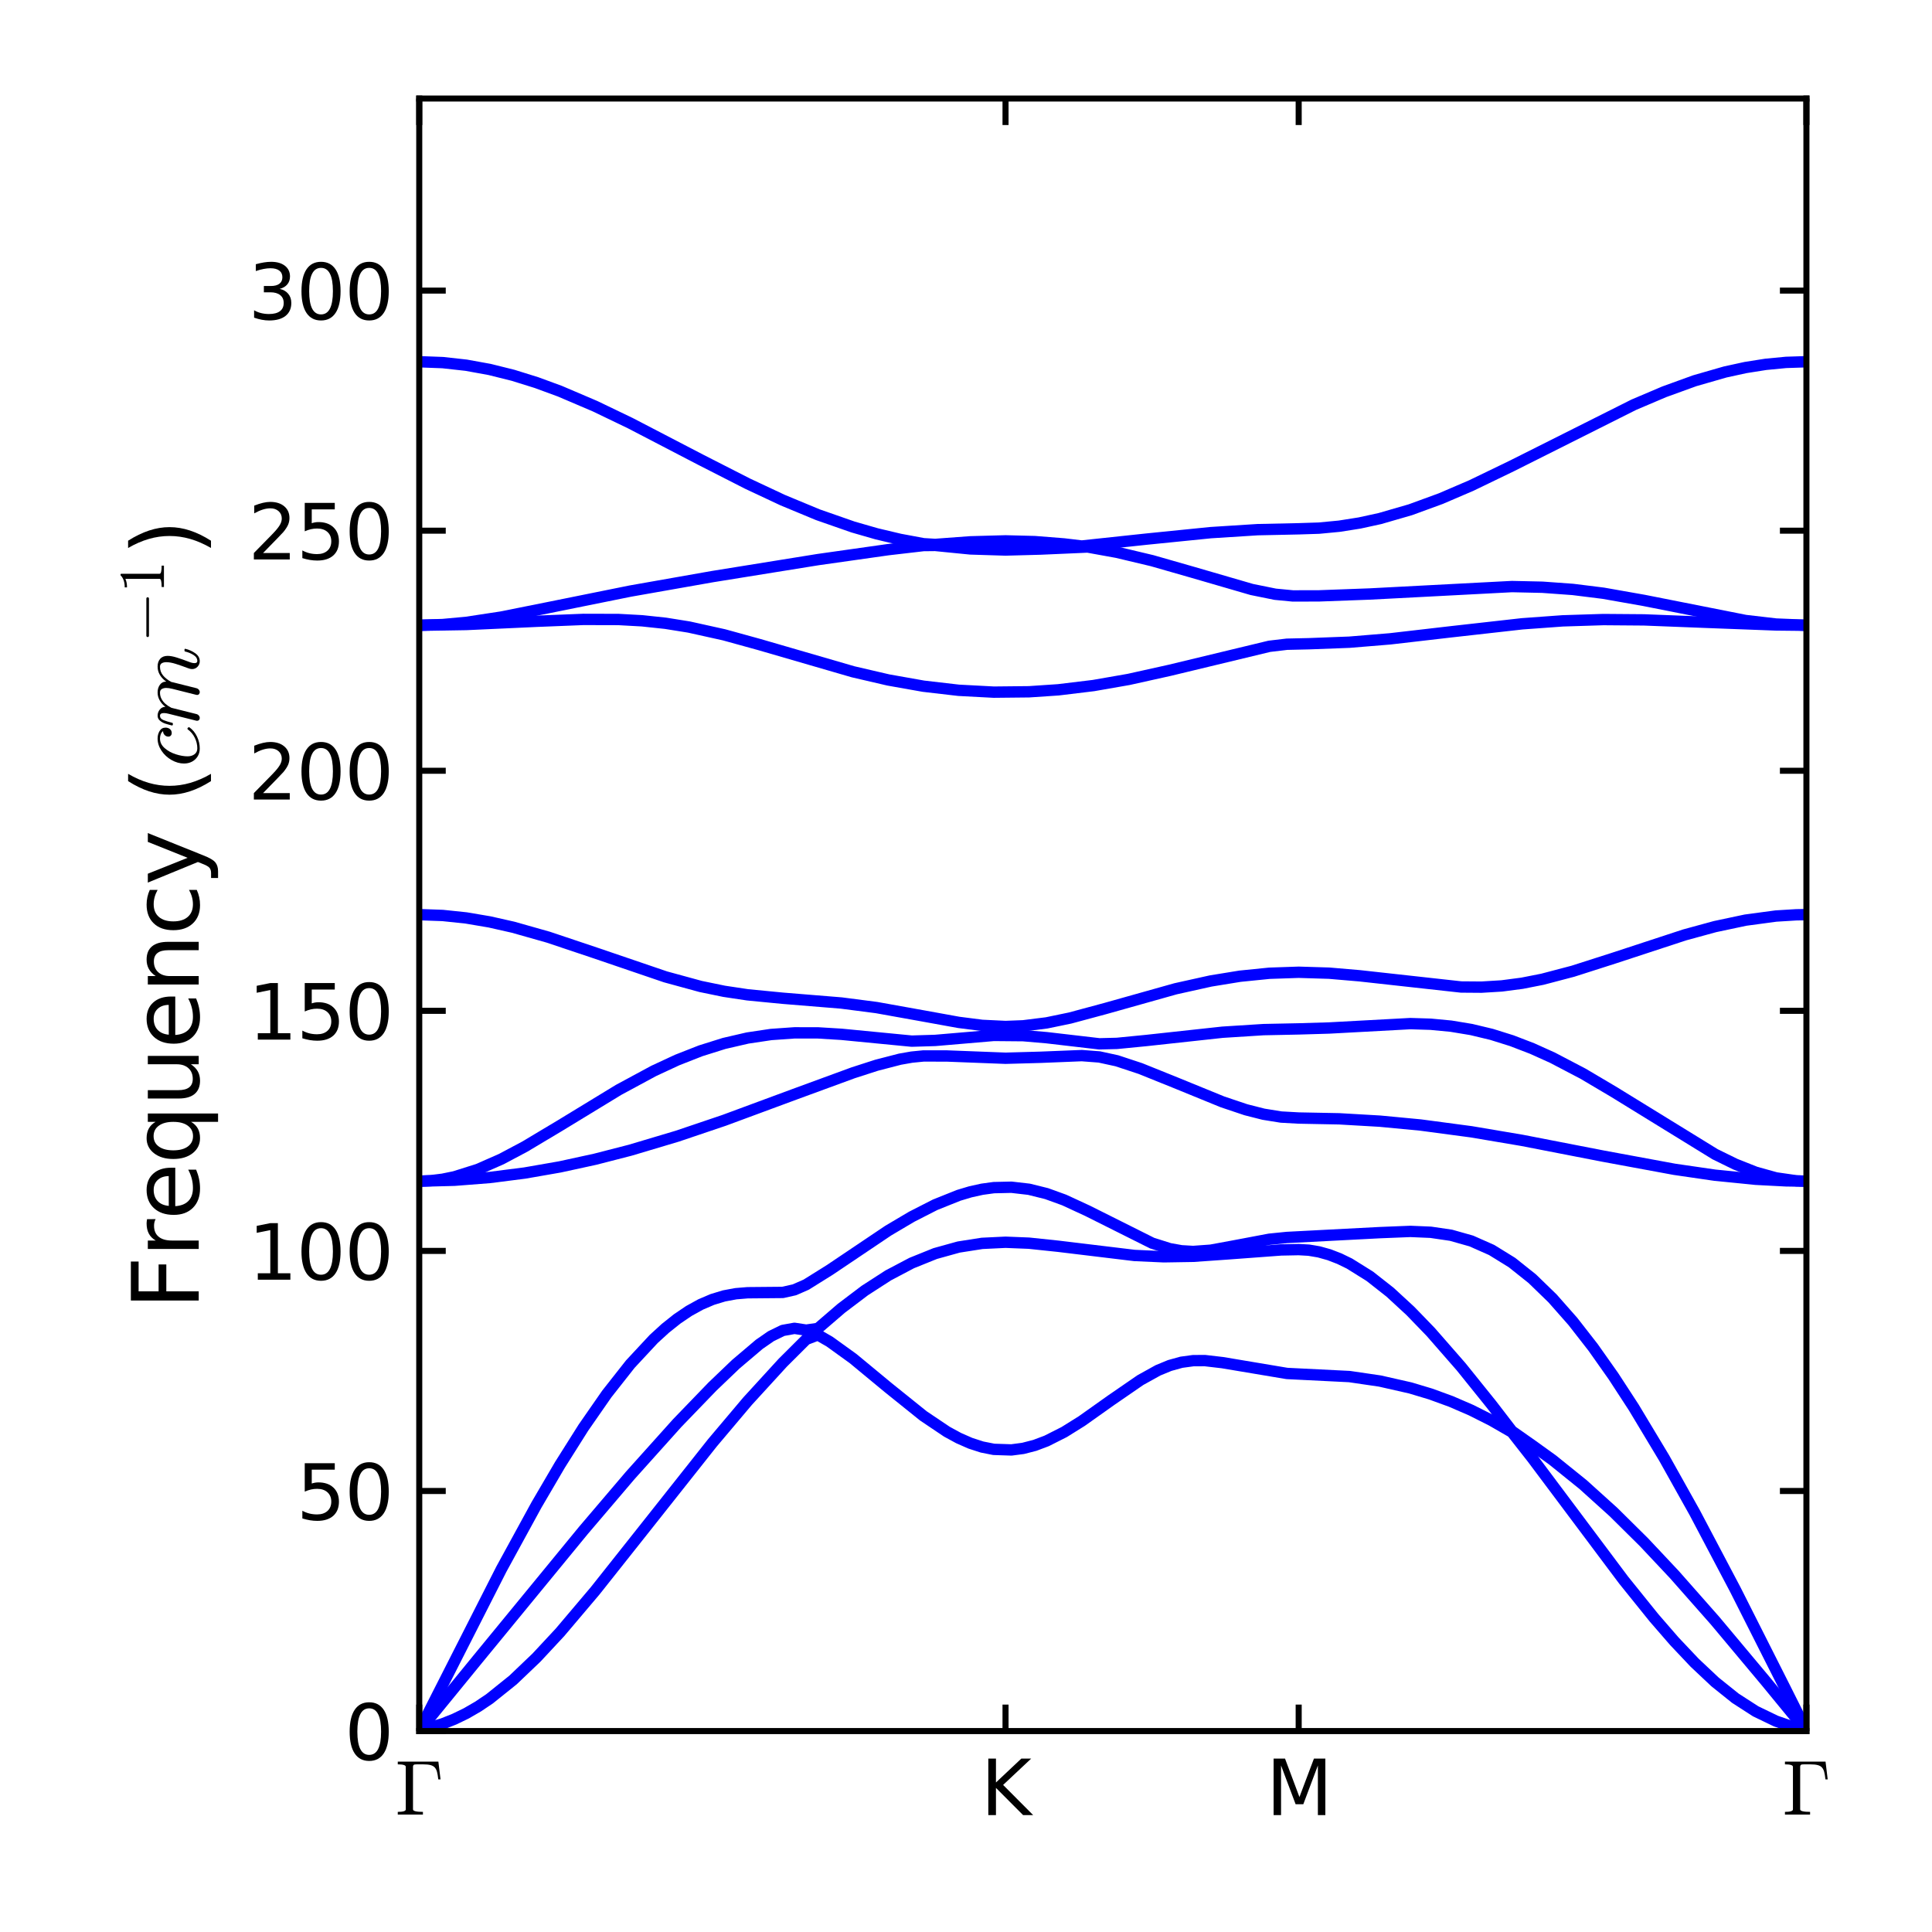 <?xml version="1.0" encoding="utf-8" standalone="no"?>
<!DOCTYPE svg PUBLIC "-//W3C//DTD SVG 1.1//EN"
  "http://www.w3.org/Graphics/SVG/1.1/DTD/svg11.dtd">
<svg xmlns:xlink="http://www.w3.org/1999/xlink" width="255.118pt" height="255.118pt" viewBox="0 0 255.118 255.118" xmlns="http://www.w3.org/2000/svg" version="1.1">
 <defs>
  <style type="text/css">*{stroke-linejoin: round; stroke-linecap: butt}</style>
 </defs>
 <g id="figure_1">
  <g id="patch_1">
   <path d="M 0 255.118 
L 255.118 255.118 
L 255.118 0 
L 0 0 
z
" style="fill: #ffffff"/>
  </g>
  <g id="axes_1">
   <g id="patch_2">
    <path d="M 55.361 228.586 
L 238.535 228.586 
L 238.535 13.011 
L 55.361 13.011 
z
" style="fill: #ffffff"/>
   </g>
   <g id="matplotlib.axis_1">
    <g id="xtick_1">
     <g id="line2d_1">
      <defs>
       <path id="me51f465d5c" d="M 0 0 
L 0 -3.5 
" style="stroke: #000000; stroke-width: 0.8"/>
      </defs>
      <g>
       <use xlink:href="#me51f465d5c" x="55.361" y="228.586" style="stroke: #000000; stroke-width: 0.8"/>
      </g>
     </g>
     <g id="line2d_2">
      <defs>
       <path id="m464c0c1848" d="M 0 0 
L 0 3.5 
" style="stroke: #000000; stroke-width: 0.8"/>
      </defs>
      <g>
       <use xlink:href="#m464c0c1848" x="55.361" y="13.011" style="stroke: #000000; stroke-width: 0.8"/>
      </g>
     </g>
     <g id="text_1">
      <!-- $\Gamma$ -->
      <g transform="translate(52.211 239.684)scale(0.1 -0.1)">
       <defs>
        <path id="Cmr10-a1" d="M 197 0 
L 197 225 
Q 856 225 856 428 
L 856 3944 
Q 856 4147 197 4147 
L 197 4372 
L 3547 4372 
L 3725 2906 
L 3541 2906 
Q 3494 3313 3433 3534 
Q 3372 3756 3247 3892 
Q 3122 4028 2897 4087 
Q 2672 4147 2272 4147 
L 1778 4147 
Q 1663 4147 1598 4137 
Q 1534 4128 1493 4083 
Q 1453 4038 1453 3944 
L 1453 428 
Q 1453 225 2272 225 
L 2272 0 
L 197 0 
z
" transform="scale(0.016)"/>
       </defs>
       <use xlink:href="#Cmr10-a1" transform="translate(0 0.688)"/>
      </g>
     </g>
    </g>
    <g id="xtick_2">
     <g id="line2d_3">
      <g>
       <use xlink:href="#me51f465d5c" x="132.779" y="228.586" style="stroke: #000000; stroke-width: 0.8"/>
      </g>
     </g>
     <g id="line2d_4">
      <g>
       <use xlink:href="#m464c0c1848" x="132.779" y="13.011" style="stroke: #000000; stroke-width: 0.8"/>
      </g>
     </g>
     <g id="text_2">
      <!-- K -->
      <g transform="translate(129.501 239.684)scale(0.1 -0.1)">
       <defs>
        <path id="DejaVuSans-4b" d="M 628 4666 
L 1259 4666 
L 1259 2694 
L 3353 4666 
L 4166 4666 
L 1850 2491 
L 4331 0 
L 3500 0 
L 1259 2247 
L 1259 0 
L 628 0 
L 628 4666 
z
" transform="scale(0.016)"/>
       </defs>
       <use xlink:href="#DejaVuSans-4b"/>
      </g>
     </g>
    </g>
    <g id="xtick_3">
     <g id="line2d_5">
      <g>
       <use xlink:href="#me51f465d5c" x="171.489" y="228.586" style="stroke: #000000; stroke-width: 0.8"/>
      </g>
     </g>
     <g id="line2d_6">
      <g>
       <use xlink:href="#m464c0c1848" x="171.489" y="13.011" style="stroke: #000000; stroke-width: 0.8"/>
      </g>
     </g>
     <g id="text_3">
      <!-- M -->
      <g transform="translate(167.175 239.684)scale(0.1 -0.1)">
       <defs>
        <path id="DejaVuSans-4d" d="M 628 4666 
L 1569 4666 
L 2759 1491 
L 3956 4666 
L 4897 4666 
L 4897 0 
L 4281 0 
L 4281 4097 
L 3078 897 
L 2444 897 
L 1241 4097 
L 1241 0 
L 628 0 
L 628 4666 
z
" transform="scale(0.016)"/>
       </defs>
       <use xlink:href="#DejaVuSans-4d"/>
      </g>
     </g>
    </g>
    <g id="xtick_4">
     <g id="line2d_7">
      <g>
       <use xlink:href="#me51f465d5c" x="238.535" y="228.586" style="stroke: #000000; stroke-width: 0.8"/>
      </g>
     </g>
     <g id="line2d_8">
      <g>
       <use xlink:href="#m464c0c1848" x="238.535" y="13.011" style="stroke: #000000; stroke-width: 0.8"/>
      </g>
     </g>
     <g id="text_4">
      <!-- $\Gamma$ -->
      <g transform="translate(235.385 239.684)scale(0.1 -0.1)">
       <use xlink:href="#Cmr10-a1" transform="translate(0 0.688)"/>
      </g>
     </g>
    </g>
   </g>
   <g id="matplotlib.axis_2">
    <g id="ytick_1">
     <g id="line2d_9">
      <defs>
       <path id="md88871eb5b" d="M 0 0 
L 3.5 0 
" style="stroke: #000000; stroke-width: 0.8"/>
      </defs>
      <g>
       <use xlink:href="#md88871eb5b" x="55.361" y="228.586" style="stroke: #000000; stroke-width: 0.8"/>
      </g>
     </g>
     <g id="line2d_10">
      <defs>
       <path id="m9202510c80" d="M 0 0 
L -3.5 0 
" style="stroke: #000000; stroke-width: 0.8"/>
      </defs>
      <g>
       <use xlink:href="#m9202510c80" x="238.535" y="228.586" style="stroke: #000000; stroke-width: 0.8"/>
      </g>
     </g>
     <g id="text_5">
      <!-- 0 -->
      <g transform="translate(45.498 232.385)scale(0.1 -0.1)">
       <defs>
        <path id="DejaVuSans-30" d="M 2034 4250 
Q 1547 4250 1301 3770 
Q 1056 3291 1056 2328 
Q 1056 1369 1301 889 
Q 1547 409 2034 409 
Q 2525 409 2770 889 
Q 3016 1369 3016 2328 
Q 3016 3291 2770 3770 
Q 2525 4250 2034 4250 
z
M 2034 4750 
Q 2819 4750 3233 4129 
Q 3647 3509 3647 2328 
Q 3647 1150 3233 529 
Q 2819 -91 2034 -91 
Q 1250 -91 836 529 
Q 422 1150 422 2328 
Q 422 3509 836 4129 
Q 1250 4750 2034 4750 
z
" transform="scale(0.016)"/>
       </defs>
       <use xlink:href="#DejaVuSans-30"/>
      </g>
     </g>
    </g>
    <g id="ytick_2">
     <g id="line2d_11">
      <g>
       <use xlink:href="#md88871eb5b" x="55.361" y="196.884" style="stroke: #000000; stroke-width: 0.8"/>
      </g>
     </g>
     <g id="line2d_12">
      <g>
       <use xlink:href="#m9202510c80" x="238.535" y="196.884" style="stroke: #000000; stroke-width: 0.8"/>
      </g>
     </g>
     <g id="text_6">
      <!-- 50 -->
      <g transform="translate(39.136 200.683)scale(0.1 -0.1)">
       <defs>
        <path id="DejaVuSans-35" d="M 691 4666 
L 3169 4666 
L 3169 4134 
L 1269 4134 
L 1269 2991 
Q 1406 3038 1543 3061 
Q 1681 3084 1819 3084 
Q 2600 3084 3056 2656 
Q 3513 2228 3513 1497 
Q 3513 744 3044 326 
Q 2575 -91 1722 -91 
Q 1428 -91 1123 -41 
Q 819 9 494 109 
L 494 744 
Q 775 591 1075 516 
Q 1375 441 1709 441 
Q 2250 441 2565 725 
Q 2881 1009 2881 1497 
Q 2881 1984 2565 2268 
Q 2250 2553 1709 2553 
Q 1456 2553 1204 2497 
Q 953 2441 691 2322 
L 691 4666 
z
" transform="scale(0.016)"/>
       </defs>
       <use xlink:href="#DejaVuSans-35"/>
       <use xlink:href="#DejaVuSans-30" x="63.623"/>
      </g>
     </g>
    </g>
    <g id="ytick_3">
     <g id="line2d_13">
      <g>
       <use xlink:href="#md88871eb5b" x="55.361" y="165.181" style="stroke: #000000; stroke-width: 0.8"/>
      </g>
     </g>
     <g id="line2d_14">
      <g>
       <use xlink:href="#m9202510c80" x="238.535" y="165.181" style="stroke: #000000; stroke-width: 0.8"/>
      </g>
     </g>
     <g id="text_7">
      <!-- 100 -->
      <g transform="translate(32.773 168.981)scale(0.1 -0.1)">
       <defs>
        <path id="DejaVuSans-31" d="M 794 531 
L 1825 531 
L 1825 4091 
L 703 3866 
L 703 4441 
L 1819 4666 
L 2450 4666 
L 2450 531 
L 3481 531 
L 3481 0 
L 794 0 
L 794 531 
z
" transform="scale(0.016)"/>
       </defs>
       <use xlink:href="#DejaVuSans-31"/>
       <use xlink:href="#DejaVuSans-30" x="63.623"/>
       <use xlink:href="#DejaVuSans-30" x="127.246"/>
      </g>
     </g>
    </g>
    <g id="ytick_4">
     <g id="line2d_15">
      <g>
       <use xlink:href="#md88871eb5b" x="55.361" y="133.479" style="stroke: #000000; stroke-width: 0.8"/>
      </g>
     </g>
     <g id="line2d_16">
      <g>
       <use xlink:href="#m9202510c80" x="238.535" y="133.479" style="stroke: #000000; stroke-width: 0.8"/>
      </g>
     </g>
     <g id="text_8">
      <!-- 150 -->
      <g transform="translate(32.773 137.279)scale(0.1 -0.1)">
       <use xlink:href="#DejaVuSans-31"/>
       <use xlink:href="#DejaVuSans-35" x="63.623"/>
       <use xlink:href="#DejaVuSans-30" x="127.246"/>
      </g>
     </g>
    </g>
    <g id="ytick_5">
     <g id="line2d_17">
      <g>
       <use xlink:href="#md88871eb5b" x="55.361" y="101.777" style="stroke: #000000; stroke-width: 0.8"/>
      </g>
     </g>
     <g id="line2d_18">
      <g>
       <use xlink:href="#m9202510c80" x="238.535" y="101.777" style="stroke: #000000; stroke-width: 0.8"/>
      </g>
     </g>
     <g id="text_9">
      <!-- 200 -->
      <g transform="translate(32.773 105.576)scale(0.1 -0.1)">
       <defs>
        <path id="DejaVuSans-32" d="M 1228 531 
L 3431 531 
L 3431 0 
L 469 0 
L 469 531 
Q 828 903 1448 1529 
Q 2069 2156 2228 2338 
Q 2531 2678 2651 2914 
Q 2772 3150 2772 3378 
Q 2772 3750 2511 3984 
Q 2250 4219 1831 4219 
Q 1534 4219 1204 4116 
Q 875 4013 500 3803 
L 500 4441 
Q 881 4594 1212 4672 
Q 1544 4750 1819 4750 
Q 2544 4750 2975 4387 
Q 3406 4025 3406 3419 
Q 3406 3131 3298 2873 
Q 3191 2616 2906 2266 
Q 2828 2175 2409 1742 
Q 1991 1309 1228 531 
z
" transform="scale(0.016)"/>
       </defs>
       <use xlink:href="#DejaVuSans-32"/>
       <use xlink:href="#DejaVuSans-30" x="63.623"/>
       <use xlink:href="#DejaVuSans-30" x="127.246"/>
      </g>
     </g>
    </g>
    <g id="ytick_6">
     <g id="line2d_19">
      <g>
       <use xlink:href="#md88871eb5b" x="55.361" y="70.075" style="stroke: #000000; stroke-width: 0.8"/>
      </g>
     </g>
     <g id="line2d_20">
      <g>
       <use xlink:href="#m9202510c80" x="238.535" y="70.075" style="stroke: #000000; stroke-width: 0.8"/>
      </g>
     </g>
     <g id="text_10">
      <!-- 250 -->
      <g transform="translate(32.773 73.874)scale(0.1 -0.1)">
       <use xlink:href="#DejaVuSans-32"/>
       <use xlink:href="#DejaVuSans-35" x="63.623"/>
       <use xlink:href="#DejaVuSans-30" x="127.246"/>
      </g>
     </g>
    </g>
    <g id="ytick_7">
     <g id="line2d_21">
      <g>
       <use xlink:href="#md88871eb5b" x="55.361" y="38.373" style="stroke: #000000; stroke-width: 0.8"/>
      </g>
     </g>
     <g id="line2d_22">
      <g>
       <use xlink:href="#m9202510c80" x="238.535" y="38.373" style="stroke: #000000; stroke-width: 0.8"/>
      </g>
     </g>
     <g id="text_11">
      <!-- 300 -->
      <g transform="translate(32.773 42.172)scale(0.1 -0.1)">
       <defs>
        <path id="DejaVuSans-33" d="M 2597 2516 
Q 3050 2419 3304 2112 
Q 3559 1806 3559 1356 
Q 3559 666 3084 287 
Q 2609 -91 1734 -91 
Q 1441 -91 1130 -33 
Q 819 25 488 141 
L 488 750 
Q 750 597 1062 519 
Q 1375 441 1716 441 
Q 2309 441 2620 675 
Q 2931 909 2931 1356 
Q 2931 1769 2642 2001 
Q 2353 2234 1838 2234 
L 1294 2234 
L 1294 2753 
L 1863 2753 
Q 2328 2753 2575 2939 
Q 2822 3125 2822 3475 
Q 2822 3834 2567 4026 
Q 2313 4219 1838 4219 
Q 1578 4219 1281 4162 
Q 984 4106 628 3988 
L 628 4550 
Q 988 4650 1302 4700 
Q 1616 4750 1894 4750 
Q 2613 4750 3031 4423 
Q 3450 4097 3450 3541 
Q 3450 3153 3228 2886 
Q 3006 2619 2597 2516 
z
" transform="scale(0.016)"/>
       </defs>
       <use xlink:href="#DejaVuSans-33"/>
       <use xlink:href="#DejaVuSans-30" x="63.623"/>
       <use xlink:href="#DejaVuSans-30" x="127.246"/>
      </g>
     </g>
    </g>
    <g id="text_12">
     <!-- Frequency ($cm^{-1}$) -->
     <g transform="translate(26.253 172.938)rotate(-90)scale(0.12 -0.12)">
      <defs>
       <path id="DejaVuSans-46" d="M 628 4666 
L 3309 4666 
L 3309 4134 
L 1259 4134 
L 1259 2759 
L 3109 2759 
L 3109 2228 
L 1259 2228 
L 1259 0 
L 628 0 
L 628 4666 
z
" transform="scale(0.016)"/>
       <path id="DejaVuSans-72" d="M 2631 2963 
Q 2534 3019 2420 3045 
Q 2306 3072 2169 3072 
Q 1681 3072 1420 2755 
Q 1159 2438 1159 1844 
L 1159 0 
L 581 0 
L 581 3500 
L 1159 3500 
L 1159 2956 
Q 1341 3275 1631 3429 
Q 1922 3584 2338 3584 
Q 2397 3584 2469 3576 
Q 2541 3569 2628 3553 
L 2631 2963 
z
" transform="scale(0.016)"/>
       <path id="DejaVuSans-65" d="M 3597 1894 
L 3597 1613 
L 953 1613 
Q 991 1019 1311 708 
Q 1631 397 2203 397 
Q 2534 397 2845 478 
Q 3156 559 3463 722 
L 3463 178 
Q 3153 47 2828 -22 
Q 2503 -91 2169 -91 
Q 1331 -91 842 396 
Q 353 884 353 1716 
Q 353 2575 817 3079 
Q 1281 3584 2069 3584 
Q 2775 3584 3186 3129 
Q 3597 2675 3597 1894 
z
M 3022 2063 
Q 3016 2534 2758 2815 
Q 2500 3097 2075 3097 
Q 1594 3097 1305 2825 
Q 1016 2553 972 2059 
L 3022 2063 
z
" transform="scale(0.016)"/>
       <path id="DejaVuSans-71" d="M 947 1747 
Q 947 1113 1208 752 
Q 1469 391 1925 391 
Q 2381 391 2643 752 
Q 2906 1113 2906 1747 
Q 2906 2381 2643 2742 
Q 2381 3103 1925 3103 
Q 1469 3103 1208 2742 
Q 947 2381 947 1747 
z
M 2906 525 
Q 2725 213 2448 61 
Q 2172 -91 1784 -91 
Q 1150 -91 751 415 
Q 353 922 353 1747 
Q 353 2572 751 3078 
Q 1150 3584 1784 3584 
Q 2172 3584 2448 3432 
Q 2725 3281 2906 2969 
L 2906 3500 
L 3481 3500 
L 3481 -1331 
L 2906 -1331 
L 2906 525 
z
" transform="scale(0.016)"/>
       <path id="DejaVuSans-75" d="M 544 1381 
L 544 3500 
L 1119 3500 
L 1119 1403 
Q 1119 906 1312 657 
Q 1506 409 1894 409 
Q 2359 409 2629 706 
Q 2900 1003 2900 1516 
L 2900 3500 
L 3475 3500 
L 3475 0 
L 2900 0 
L 2900 538 
Q 2691 219 2414 64 
Q 2138 -91 1772 -91 
Q 1169 -91 856 284 
Q 544 659 544 1381 
z
M 1991 3584 
L 1991 3584 
z
" transform="scale(0.016)"/>
       <path id="DejaVuSans-6e" d="M 3513 2113 
L 3513 0 
L 2938 0 
L 2938 2094 
Q 2938 2591 2744 2837 
Q 2550 3084 2163 3084 
Q 1697 3084 1428 2787 
Q 1159 2491 1159 1978 
L 1159 0 
L 581 0 
L 581 3500 
L 1159 3500 
L 1159 2956 
Q 1366 3272 1645 3428 
Q 1925 3584 2291 3584 
Q 2894 3584 3203 3211 
Q 3513 2838 3513 2113 
z
" transform="scale(0.016)"/>
       <path id="DejaVuSans-63" d="M 3122 3366 
L 3122 2828 
Q 2878 2963 2633 3030 
Q 2388 3097 2138 3097 
Q 1578 3097 1268 2742 
Q 959 2388 959 1747 
Q 959 1106 1268 751 
Q 1578 397 2138 397 
Q 2388 397 2633 464 
Q 2878 531 3122 666 
L 3122 134 
Q 2881 22 2623 -34 
Q 2366 -91 2075 -91 
Q 1284 -91 818 406 
Q 353 903 353 1747 
Q 353 2603 823 3093 
Q 1294 3584 2113 3584 
Q 2378 3584 2631 3529 
Q 2884 3475 3122 3366 
z
" transform="scale(0.016)"/>
       <path id="DejaVuSans-79" d="M 2059 -325 
Q 1816 -950 1584 -1140 
Q 1353 -1331 966 -1331 
L 506 -1331 
L 506 -850 
L 844 -850 
Q 1081 -850 1212 -737 
Q 1344 -625 1503 -206 
L 1606 56 
L 191 3500 
L 800 3500 
L 1894 763 
L 2988 3500 
L 3597 3500 
L 2059 -325 
z
" transform="scale(0.016)"/>
       <path id="DejaVuSans-20" transform="scale(0.016)"/>
       <path id="DejaVuSans-28" d="M 1984 4856 
Q 1566 4138 1362 3434 
Q 1159 2731 1159 2009 
Q 1159 1288 1364 580 
Q 1569 -128 1984 -844 
L 1484 -844 
Q 1016 -109 783 600 
Q 550 1309 550 2009 
Q 550 2706 781 3412 
Q 1013 4119 1484 4856 
L 1984 4856 
z
" transform="scale(0.016)"/>
       <path id="Cmmi10-63" d="M 750 763 
Q 750 484 892 290 
Q 1034 97 1300 97 
Q 1681 97 2032 272 
Q 2384 447 2606 756 
Q 2625 775 2656 775 
Q 2688 775 2720 739 
Q 2753 703 2753 672 
Q 2753 647 2741 634 
Q 2506 306 2109 117 
Q 1713 -72 1288 -72 
Q 981 -72 747 73 
Q 513 219 384 462 
Q 256 706 256 1013 
Q 256 1444 497 1869 
Q 738 2294 1138 2561 
Q 1538 2828 1978 2828 
Q 2266 2828 2495 2689 
Q 2725 2550 2725 2278 
Q 2725 2103 2623 1979 
Q 2522 1856 2350 1856 
Q 2247 1856 2176 1920 
Q 2106 1984 2106 2088 
Q 2106 2238 2215 2344 
Q 2325 2450 2472 2450 
L 2484 2450 
Q 2409 2559 2267 2611 
Q 2125 2663 1972 2663 
Q 1597 2663 1315 2342 
Q 1034 2022 892 1576 
Q 750 1131 750 763 
z
" transform="scale(0.016)"/>
       <path id="Cmmi10-6d" d="M 494 109 
Q 494 147 500 166 
L 978 2075 
Q 1025 2253 1025 2388 
Q 1025 2663 838 2663 
Q 638 2663 541 2423 
Q 444 2184 353 1819 
Q 353 1800 334 1789 
Q 316 1778 300 1778 
L 225 1778 
Q 203 1778 187 1801 
Q 172 1825 172 1844 
Q 241 2122 305 2315 
Q 369 2509 505 2668 
Q 641 2828 844 2828 
Q 1084 2828 1268 2676 
Q 1453 2525 1453 2291 
Q 1644 2541 1900 2684 
Q 2156 2828 2444 2828 
Q 2747 2828 2967 2673 
Q 3188 2519 3188 2234 
Q 3384 2513 3648 2670 
Q 3913 2828 4225 2828 
Q 4556 2828 4757 2648 
Q 4959 2469 4959 2138 
Q 4959 1875 4842 1503 
Q 4725 1131 4550 672 
Q 4459 450 4459 288 
Q 4459 97 4609 97 
Q 4859 97 5025 365 
Q 5191 634 5259 941 
Q 5278 978 5313 978 
L 5388 978 
Q 5413 978 5430 961 
Q 5447 944 5447 922 
Q 5447 916 5441 903 
Q 5353 541 5136 234 
Q 4919 -72 4594 -72 
Q 4369 -72 4209 83 
Q 4050 238 4050 459 
Q 4050 572 4103 709 
Q 4284 1191 4404 1569 
Q 4525 1947 4525 2234 
Q 4525 2413 4453 2538 
Q 4381 2663 4213 2663 
Q 3863 2663 3606 2448 
Q 3350 2234 3163 1881 
Q 3150 1819 3144 1784 
L 2731 141 
Q 2709 53 2632 -9 
Q 2556 -72 2463 -72 
Q 2388 -72 2330 -22 
Q 2272 28 2272 109 
Q 2272 147 2278 166 
L 2688 1797 
Q 2753 2059 2753 2234 
Q 2753 2413 2679 2538 
Q 2606 2663 2431 2663 
Q 2197 2663 2000 2559 
Q 1803 2456 1656 2286 
Q 1509 2116 1388 1881 
L 953 141 
Q 931 53 854 -9 
Q 778 -72 684 -72 
Q 606 -72 550 -22 
Q 494 28 494 109 
z
" transform="scale(0.016)"/>
       <path id="Cmsy10-a1" d="M 653 1472 
Q 600 1472 565 1512 
Q 531 1553 531 1600 
Q 531 1647 565 1687 
Q 600 1728 653 1728 
L 4325 1728 
Q 4375 1728 4408 1687 
Q 4441 1647 4441 1600 
Q 4441 1553 4408 1512 
Q 4375 1472 4325 1472 
L 653 1472 
z
" transform="scale(0.016)"/>
       <path id="Cmr10-31" d="M 594 0 
L 594 225 
Q 1394 225 1394 428 
L 1394 3788 
Q 1063 3628 556 3628 
L 556 3853 
Q 1341 3853 1741 4263 
L 1831 4263 
Q 1853 4263 1873 4245 
Q 1894 4228 1894 4206 
L 1894 428 
Q 1894 225 2694 225 
L 2694 0 
L 594 0 
z
" transform="scale(0.016)"/>
       <path id="DejaVuSans-29" d="M 513 4856 
L 1013 4856 
Q 1481 4119 1714 3412 
Q 1947 2706 1947 2009 
Q 1947 1309 1714 600 
Q 1481 -109 1013 -844 
L 513 -844 
Q 928 -128 1133 580 
Q 1338 1288 1338 2009 
Q 1338 2731 1133 3434 
Q 928 4138 513 4856 
z
" transform="scale(0.016)"/>
      </defs>
      <use xlink:href="#DejaVuSans-46" transform="translate(0 0.109)"/>
      <use xlink:href="#DejaVuSans-72" transform="translate(57.52 0.109)"/>
      <use xlink:href="#DejaVuSans-65" transform="translate(98.633 0.109)"/>
      <use xlink:href="#DejaVuSans-71" transform="translate(160.156 0.109)"/>
      <use xlink:href="#DejaVuSans-75" transform="translate(223.633 0.109)"/>
      <use xlink:href="#DejaVuSans-65" transform="translate(287.012 0.109)"/>
      <use xlink:href="#DejaVuSans-6e" transform="translate(348.535 0.109)"/>
      <use xlink:href="#DejaVuSans-63" transform="translate(411.914 0.109)"/>
      <use xlink:href="#DejaVuSans-79" transform="translate(466.895 0.109)"/>
      <use xlink:href="#DejaVuSans-20" transform="translate(526.074 0.109)"/>
      <use xlink:href="#DejaVuSans-28" transform="translate(557.861 0.109)"/>
      <use xlink:href="#Cmmi10-63" transform="translate(596.875 0.109)"/>
      <use xlink:href="#Cmmi10-6d" transform="translate(640.088 0.109)"/>
      <use xlink:href="#Cmsy10-a1" transform="translate(734.184 38.373)scale(0.7)"/>
      <use xlink:href="#Cmr10-31" transform="translate(788.564 38.373)scale(0.7)"/>
      <use xlink:href="#DejaVuSans-29" transform="translate(829.941 0.109)"/>
     </g>
    </g>
   </g>
   <g id="line2d_23">
    <path d="M 55.361 228.555 
L 58.457 227.624 
L 60.006 227.007 
L 61.554 226.257 
L 63.103 225.362 
L 64.651 224.323 
L 67.748 221.837 
L 70.844 218.882 
L 73.941 215.554 
L 78.586 210.068 
L 84.78 202.259 
L 94.07 190.529 
L 98.715 185.025 
L 103.36 179.948 
L 106.457 176.861 
L 108.005 176.273 
L 109.554 177.164 
L 112.651 179.397 
L 117.296 183.24 
L 121.941 186.974 
L 125.038 189.055 
L 126.586 189.897 
L 128.134 190.578 
L 129.683 191.079 
L 131.231 191.385 
L 133.554 191.462 
L 135.102 191.258 
L 136.65 190.858 
L 138.199 190.275 
L 140.521 189.103 
L 142.844 187.653 
L 146.715 184.906 
L 150.586 182.241 
L 152.908 180.953 
L 154.457 180.313 
L 156.005 179.883 
L 157.553 179.673 
L 159.102 179.664 
L 161.424 179.935 
L 169.94 181.363 
L 178.193 181.774 
L 182.216 182.364 
L 186.239 183.275 
L 188.921 184.081 
L 191.603 185.06 
L 194.285 186.221 
L 196.967 187.572 
L 199.648 189.116 
L 202.33 192.538 
L 214.399 208.651 
L 218.421 213.643 
L 221.103 216.734 
L 223.785 219.571 
L 226.467 222.094 
L 229.149 224.246 
L 231.831 225.976 
L 234.513 227.27 
L 237.195 228.197 
L 238.535 228.555 
L 238.535 228.555 
" clip-path="url(#pab0f4987ed)" style="fill: none; stroke: #0000ff; stroke-width: 1.5; stroke-linecap: square"/>
   </g>
   <g id="line2d_24">
    <path d="M 55.361 228.547 
L 63.103 219.068 
L 77.038 202.089 
L 83.231 194.816 
L 89.425 187.916 
L 94.07 183.101 
L 97.167 180.139 
L 100.264 177.512 
L 101.812 176.441 
L 103.36 175.684 
L 104.909 175.404 
L 106.457 175.641 
L 108.005 175.418 
L 111.102 172.755 
L 114.199 170.411 
L 117.296 168.412 
L 120.392 166.78 
L 123.489 165.531 
L 126.586 164.671 
L 129.683 164.186 
L 132.779 164.037 
L 132.779 164.037 
L 135.876 164.16 
L 139.747 164.568 
L 149.812 165.783 
L 153.683 165.958 
L 157.553 165.894 
L 162.199 165.57 
L 169.166 165.053 
L 171.489 165.007 
L 171.489 165.007 
L 172.83 165.083 
L 174.171 165.31 
L 175.512 165.685 
L 176.853 166.202 
L 178.193 166.853 
L 180.875 168.527 
L 183.557 170.635 
L 186.239 173.108 
L 188.921 175.882 
L 192.944 180.486 
L 196.967 185.485 
L 199.648 188.971 
L 202.33 190.855 
L 205.012 192.786 
L 209.035 196.03 
L 213.058 199.663 
L 217.081 203.644 
L 221.103 207.924 
L 226.467 214.003 
L 233.172 222.013 
L 238.535 228.547 
L 238.535 228.547 
" clip-path="url(#pab0f4987ed)" style="fill: none; stroke: #0000ff; stroke-width: 1.5; stroke-linecap: square"/>
   </g>
   <g id="line2d_25">
    <path d="M 55.361 228.547 
L 66.199 207.217 
L 70.844 198.717 
L 73.941 193.428 
L 77.038 188.519 
L 80.135 184.061 
L 83.231 180.129 
L 86.328 176.801 
L 87.877 175.388 
L 89.425 174.155 
L 90.973 173.108 
L 92.522 172.252 
L 94.07 171.591 
L 95.618 171.121 
L 97.167 170.833 
L 98.715 170.705 
L 103.36 170.663 
L 104.909 170.316 
L 106.457 169.636 
L 109.554 167.702 
L 117.296 162.497 
L 120.392 160.665 
L 123.489 159.085 
L 126.586 157.844 
L 128.134 157.38 
L 129.683 157.037 
L 131.231 156.825 
L 133.554 156.772 
L 135.876 157.04 
L 138.199 157.615 
L 140.521 158.456 
L 143.618 159.889 
L 152.134 164.152 
L 154.457 164.887 
L 156.005 165.163 
L 157.553 165.254 
L 159.876 165.086 
L 162.973 164.516 
L 167.618 163.639 
L 169.94 163.405 
L 182.216 162.767 
L 186.239 162.606 
L 188.921 162.719 
L 191.603 163.113 
L 194.285 163.871 
L 196.967 165.058 
L 199.648 166.714 
L 202.33 168.849 
L 205.012 171.451 
L 207.694 174.492 
L 210.376 177.933 
L 213.058 181.735 
L 215.74 185.855 
L 219.762 192.547 
L 223.785 199.741 
L 229.149 209.912 
L 235.854 223.194 
L 238.535 228.547 
L 238.535 228.547 
" clip-path="url(#pab0f4987ed)" style="fill: none; stroke: #0000ff; stroke-width: 1.5; stroke-linecap: square"/>
   </g>
   <g id="line2d_26">
    <path d="M 55.361 155.972 
L 60.006 155.85 
L 64.651 155.489 
L 69.296 154.897 
L 73.941 154.087 
L 78.586 153.076 
L 83.231 151.881 
L 89.425 150.033 
L 95.618 147.94 
L 104.909 144.503 
L 112.651 141.663 
L 115.747 140.664 
L 118.844 139.863 
L 120.392 139.591 
L 121.941 139.437 
L 125.038 139.441 
L 132.779 139.74 
L 132.779 139.74 
L 137.425 139.611 
L 142.844 139.392 
L 145.166 139.569 
L 147.489 140.075 
L 150.586 141.099 
L 155.231 142.97 
L 161.424 145.499 
L 164.521 146.54 
L 166.844 147.13 
L 169.166 147.505 
L 171.489 147.634 
L 171.489 147.634 
L 176.853 147.738 
L 182.216 148.048 
L 187.58 148.557 
L 194.285 149.451 
L 200.989 150.584 
L 211.717 152.67 
L 221.103 154.404 
L 226.467 155.185 
L 231.831 155.721 
L 235.854 155.931 
L 238.535 155.972 
L 238.535 155.972 
" clip-path="url(#pab0f4987ed)" style="fill: none; stroke: #0000ff; stroke-width: 1.5; stroke-linecap: square"/>
   </g>
   <g id="line2d_27">
    <path d="M 55.361 155.972 
L 56.909 155.906 
L 58.457 155.713 
L 60.006 155.395 
L 63.103 154.418 
L 66.199 153.057 
L 69.296 151.411 
L 73.941 148.634 
L 81.683 143.918 
L 86.328 141.41 
L 89.425 139.972 
L 92.522 138.757 
L 95.618 137.785 
L 98.715 137.068 
L 101.812 136.605 
L 104.909 136.387 
L 108.005 136.39 
L 111.102 136.579 
L 120.392 137.48 
L 123.489 137.386 
L 131.231 136.725 
L 135.102 136.759 
L 138.199 137.024 
L 145.166 137.835 
L 147.489 137.778 
L 151.36 137.398 
L 161.424 136.304 
L 166.844 135.96 
L 171.489 135.864 
L 171.489 135.864 
L 175.512 135.746 
L 186.239 135.166 
L 188.921 135.249 
L 191.603 135.503 
L 194.285 135.947 
L 196.967 136.589 
L 199.648 137.43 
L 202.33 138.462 
L 205.012 139.672 
L 209.035 141.779 
L 213.058 144.159 
L 226.467 152.412 
L 229.149 153.729 
L 231.831 154.791 
L 234.513 155.537 
L 237.195 155.923 
L 238.535 155.972 
L 238.535 155.972 
" clip-path="url(#pab0f4987ed)" style="fill: none; stroke: #0000ff; stroke-width: 1.5; stroke-linecap: square"/>
   </g>
   <g id="line2d_28">
    <path d="M 55.361 120.777 
L 58.457 120.887 
L 61.554 121.212 
L 64.651 121.737 
L 67.748 122.436 
L 72.393 123.751 
L 78.586 125.827 
L 87.877 128.993 
L 92.522 130.262 
L 95.618 130.9 
L 98.715 131.365 
L 103.36 131.816 
L 111.102 132.447 
L 115.747 133.049 
L 121.941 134.16 
L 126.586 135.002 
L 129.683 135.398 
L 132.779 135.546 
L 132.779 135.546 
L 135.102 135.458 
L 138.199 135.072 
L 141.295 134.431 
L 145.941 133.18 
L 155.231 130.568 
L 159.876 129.537 
L 163.747 128.907 
L 167.618 128.517 
L 171.489 128.385 
L 171.489 128.385 
L 175.512 128.507 
L 179.534 128.851 
L 192.944 130.332 
L 195.626 130.352 
L 198.307 130.189 
L 200.989 129.837 
L 203.671 129.309 
L 207.694 128.251 
L 213.058 126.535 
L 222.444 123.455 
L 226.467 122.356 
L 230.49 121.503 
L 234.513 120.962 
L 237.195 120.798 
L 238.535 120.777 
L 238.535 120.777 
" clip-path="url(#pab0f4987ed)" style="fill: none; stroke: #0000ff; stroke-width: 1.5; stroke-linecap: square"/>
   </g>
   <g id="line2d_29">
    <path d="M 55.361 82.567 
L 61.554 82.466 
L 70.844 82.04 
L 77.038 81.792 
L 81.683 81.804 
L 84.78 81.974 
L 87.877 82.303 
L 90.973 82.799 
L 95.618 83.829 
L 100.264 85.111 
L 112.651 88.709 
L 117.296 89.788 
L 121.941 90.612 
L 126.586 91.151 
L 131.231 91.397 
L 135.876 91.349 
L 139.747 91.089 
L 144.392 90.527 
L 149.037 89.717 
L 154.457 88.513 
L 167.618 85.343 
L 169.94 85.069 
L 172.83 85.004 
L 178.193 84.801 
L 183.557 84.359 
L 191.603 83.428 
L 200.989 82.374 
L 206.353 81.983 
L 211.717 81.813 
L 217.081 81.855 
L 225.126 82.169 
L 234.513 82.524 
L 238.535 82.567 
L 238.535 82.567 
" clip-path="url(#pab0f4987ed)" style="fill: none; stroke: #0000ff; stroke-width: 1.5; stroke-linecap: square"/>
   </g>
   <g id="line2d_30">
    <path d="M 55.361 82.567 
L 58.457 82.47 
L 61.554 82.187 
L 66.199 81.481 
L 72.393 80.241 
L 83.231 78.053 
L 94.07 76.142 
L 108.005 73.896 
L 117.296 72.58 
L 121.941 72.041 
L 123.489 72.025 
L 128.134 72.484 
L 132.779 72.628 
L 132.779 72.628 
L 137.425 72.503 
L 143.618 72.231 
L 147.489 72.932 
L 152.134 74.036 
L 157.553 75.589 
L 165.295 77.84 
L 168.392 78.468 
L 170.715 78.692 
L 174.171 78.684 
L 180.875 78.437 
L 199.648 77.455 
L 203.671 77.543 
L 207.694 77.834 
L 211.717 78.335 
L 217.081 79.282 
L 230.49 81.936 
L 234.513 82.403 
L 238.535 82.567 
L 238.535 82.567 
" clip-path="url(#pab0f4987ed)" style="fill: none; stroke: #0000ff; stroke-width: 1.5; stroke-linecap: square"/>
   </g>
   <g id="line2d_31">
    <path d="M 55.361 47.767 
L 58.457 47.882 
L 61.554 48.224 
L 64.651 48.786 
L 67.748 49.557 
L 70.844 50.522 
L 73.941 51.66 
L 78.586 53.643 
L 83.231 55.877 
L 92.522 60.707 
L 98.715 63.866 
L 103.36 66.044 
L 108.005 67.972 
L 112.651 69.593 
L 115.747 70.485 
L 118.844 71.22 
L 121.941 71.796 
L 123.489 71.889 
L 128.134 71.548 
L 132.779 71.421 
L 132.779 71.421 
L 136.65 71.519 
L 140.521 71.826 
L 142.844 72.102 
L 151.36 71.193 
L 159.876 70.335 
L 166.069 69.941 
L 171.489 69.826 
L 171.489 69.826 
L 174.171 69.74 
L 176.853 69.484 
L 179.534 69.061 
L 182.216 68.475 
L 186.239 67.311 
L 190.262 65.839 
L 194.285 64.112 
L 199.648 61.521 
L 215.74 53.444 
L 219.762 51.735 
L 223.785 50.276 
L 227.808 49.119 
L 230.49 48.534 
L 233.172 48.11 
L 235.854 47.853 
L 238.535 47.767 
L 238.535 47.767 
" clip-path="url(#pab0f4987ed)" style="fill: none; stroke: #0000ff; stroke-width: 1.5; stroke-linecap: square"/>
   </g>
   <g id="patch_3">
    <path d="M 55.361 228.586 
L 55.361 13.011 
" style="fill: none; stroke: #000000; stroke-width: 0.8; stroke-linejoin: miter; stroke-linecap: square"/>
   </g>
   <g id="patch_4">
    <path d="M 238.535 228.586 
L 238.535 13.011 
" style="fill: none; stroke: #000000; stroke-width: 0.8; stroke-linejoin: miter; stroke-linecap: square"/>
   </g>
   <g id="patch_5">
    <path d="M 55.361 228.586 
L 238.535 228.586 
" style="fill: none; stroke: #000000; stroke-width: 0.8; stroke-linejoin: miter; stroke-linecap: square"/>
   </g>
   <g id="patch_6">
    <path d="M 55.361 13.011 
L 238.535 13.011 
" style="fill: none; stroke: #000000; stroke-width: 0.8; stroke-linejoin: miter; stroke-linecap: square"/>
   </g>
  </g>
 </g>
 <defs>
  <clipPath id="pab0f4987ed">
   <rect x="55.361" y="13.011" width="183.175" height="215.575"/>
  </clipPath>
 </defs>
</svg>

